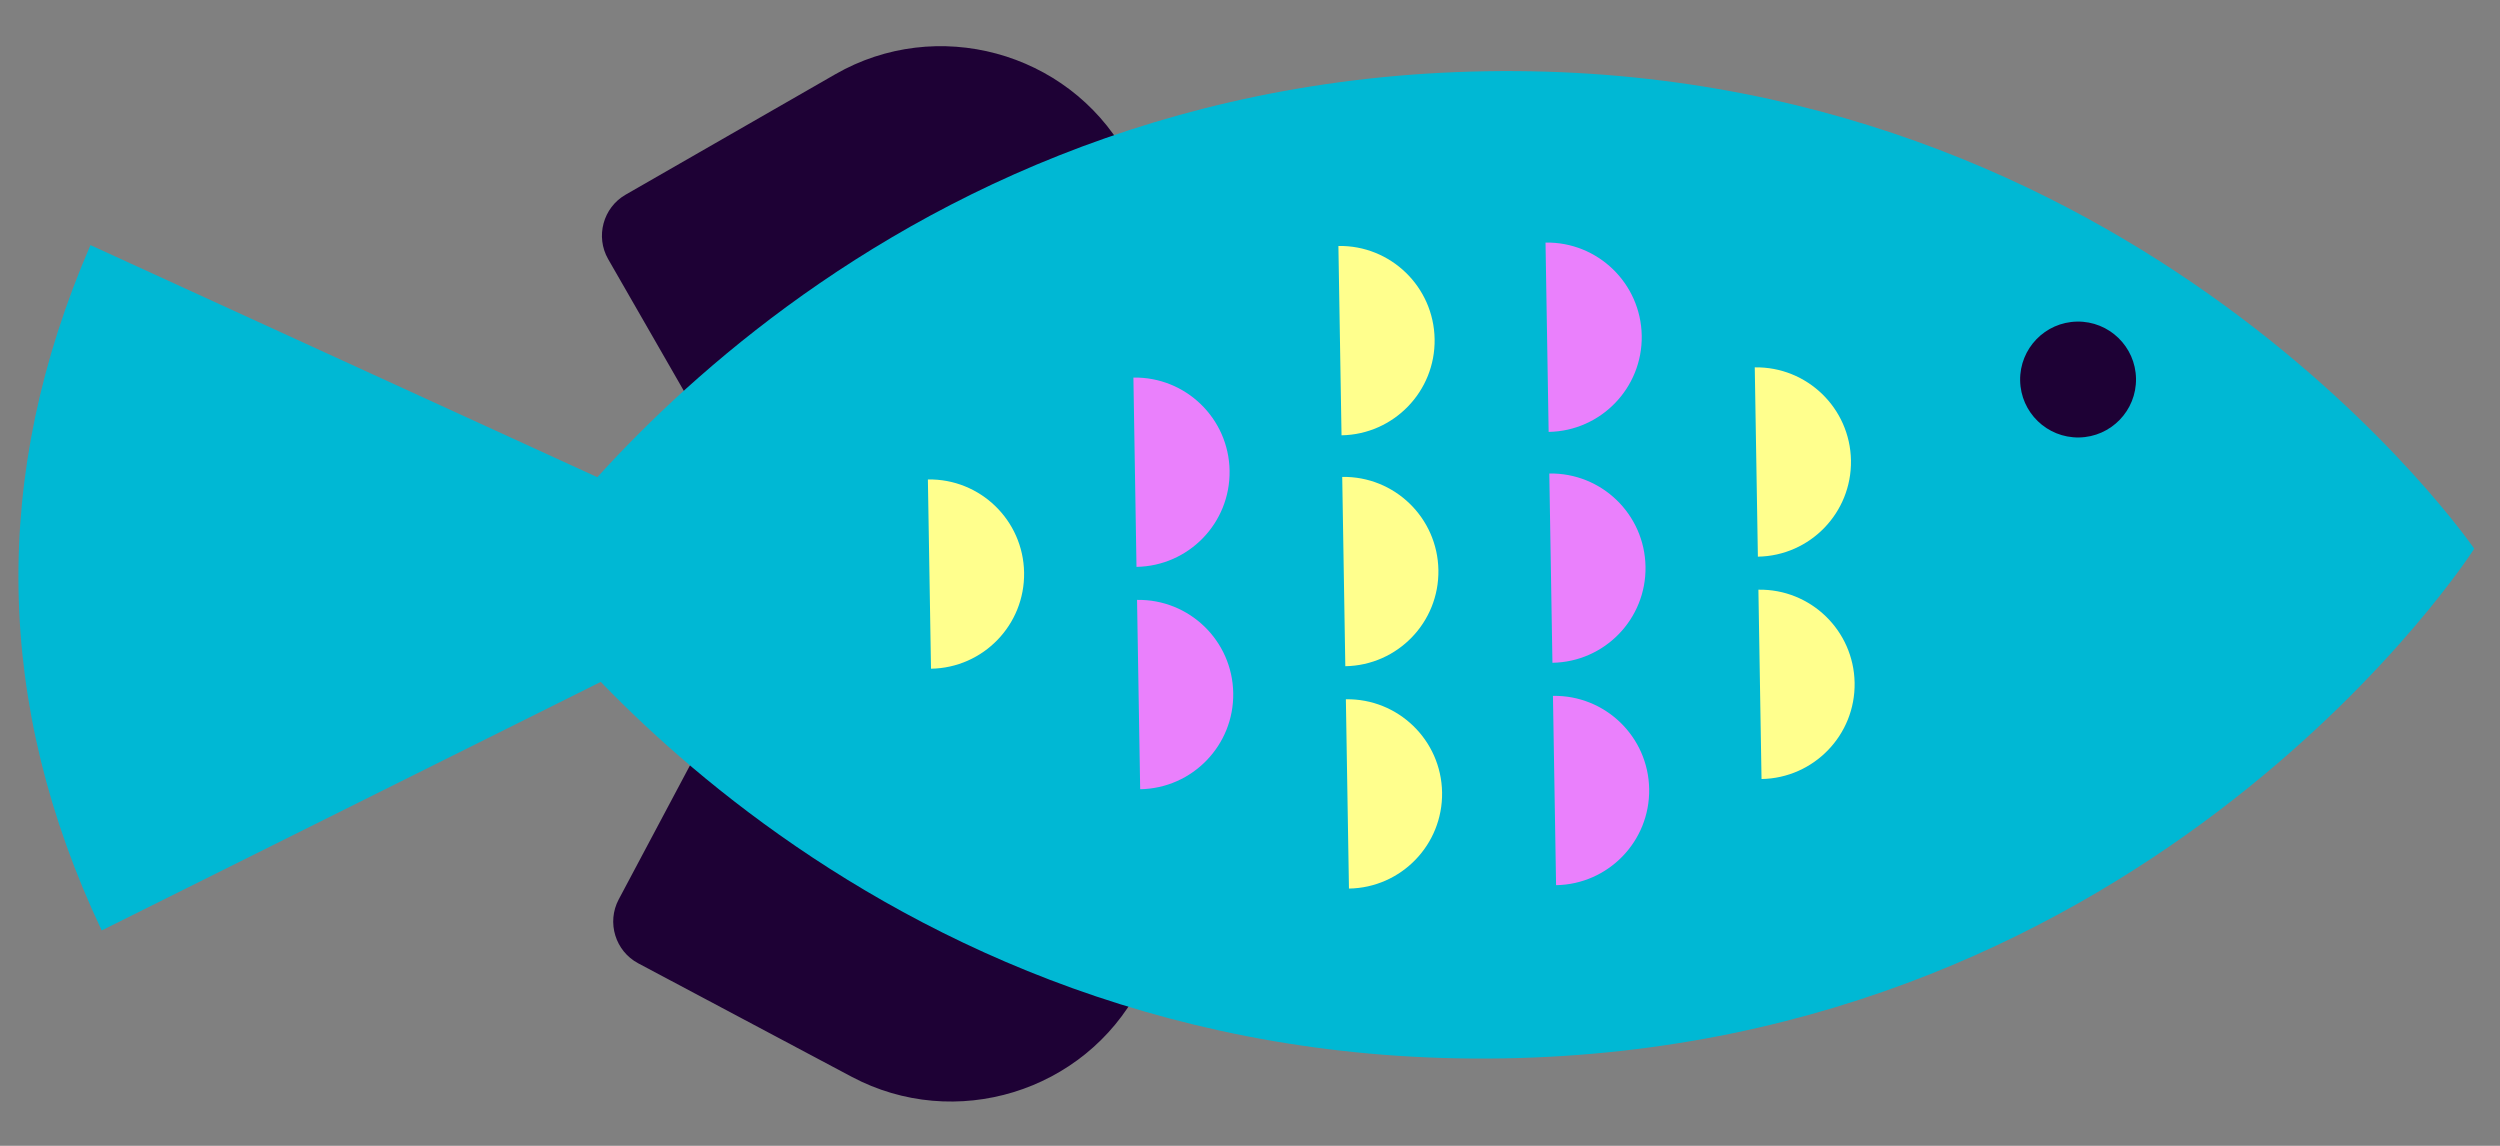 <svg width="72" height="33" viewBox="0 0 72 33" fill="none" xmlns="http://www.w3.org/2000/svg">
<rect x="0" y="0" width="72" height="33" fill="#808080" stroke="none"/>
<path fill-rule="evenodd" clip-rule="evenodd" d="M23.127 14.505L33.293 8.666C33.941 8.294 34.167 7.458 33.794 6.81L32.406 4.395C30.732 1.478 26.975 0.462 24.058 2.138L18.016 5.608C17.369 5.98 17.143 6.814 17.515 7.463L21.273 14.004C21.645 14.651 22.48 14.877 23.127 14.505Z" fill="#1E0135"/>
<path fill-rule="evenodd" clip-rule="evenodd" d="M23.196 18.682L33.548 24.184C34.208 24.536 34.462 25.362 34.11 26.023L32.802 28.483C31.224 31.453 27.503 32.592 24.532 31.013L18.38 27.743C17.721 27.392 17.468 26.566 17.818 25.905L21.359 19.245C21.709 18.585 22.537 18.332 23.196 18.682Z" fill="#1E0135"/>
<path fill-rule="evenodd" clip-rule="evenodd" d="M14.829 16.73C14.829 16.73 24 2.361 42.81 2.052C61.62 1.743 71.258 15.803 71.258 15.803C71.258 15.803 62.087 30.173 43.278 30.482C24.467 30.791 14.829 16.73 14.829 16.73Z" fill="#00B8D4"/>
<path fill-rule="evenodd" clip-rule="evenodd" d="M58.18 10.958C58.195 11.879 58.955 12.614 59.876 12.599C60.797 12.584 61.532 11.824 61.517 10.903C61.502 9.982 60.742 9.247 59.821 9.262C58.9 9.277 58.165 10.037 58.18 10.958Z" fill="#1E0135"/>
<path fill-rule="evenodd" clip-rule="evenodd" d="M50.627 16.032C52.132 16.007 53.332 14.766 53.308 13.261C53.283 11.755 52.042 10.555 50.537 10.58M50.732 22.436C52.237 22.41 53.438 21.169 53.413 19.665C53.388 18.159 52.147 16.958 50.642 16.983" fill="#FFFF8D"/>
<path fill-rule="evenodd" clip-rule="evenodd" d="M32.731 16.326C34.236 16.301 35.437 15.06 35.412 13.555C35.388 12.049 34.147 10.849 32.642 10.874M32.837 22.73C34.342 22.704 35.542 21.463 35.517 19.959C35.493 18.453 34.252 17.252 32.747 17.277" fill="#EA80FC"/>
<path fill-rule="evenodd" clip-rule="evenodd" d="M26.813 19.259C28.318 19.235 29.519 17.994 29.494 16.489C29.469 14.983 28.229 13.783 26.723 13.808" fill="#FFFF8D"/>
<path fill-rule="evenodd" clip-rule="evenodd" d="M44.71 19.088C46.215 19.064 47.416 17.823 47.391 16.319C47.366 14.812 46.126 13.612 44.62 13.637M44.601 12.439C46.106 12.413 47.306 11.172 47.282 9.668C47.257 8.162 46.016 6.961 44.511 6.986M44.815 25.493C46.32 25.468 47.521 24.227 47.496 22.722C47.471 21.217 46.231 20.016 44.725 20.041" fill="#EA80FC"/>
<path fill-rule="evenodd" clip-rule="evenodd" d="M38.745 19.187C40.25 19.162 41.451 17.921 41.426 16.417C41.401 14.911 40.161 13.71 38.656 13.735M38.636 12.537C40.141 12.511 41.342 11.27 41.317 9.766C41.292 8.26 40.051 7.059 38.546 7.084M38.85 25.591C40.356 25.566 41.556 24.326 41.532 22.82C41.507 21.315 40.266 20.114 38.761 20.139" fill="#FFFF8D"/>
<path fill-rule="evenodd" clip-rule="evenodd" d="M2.929 26.797L23.42 16.59L2.605 7.059C-0.265 13.688 -0.157 20.267 2.929 26.797Z" fill="#00B8D4"/>
</svg>
